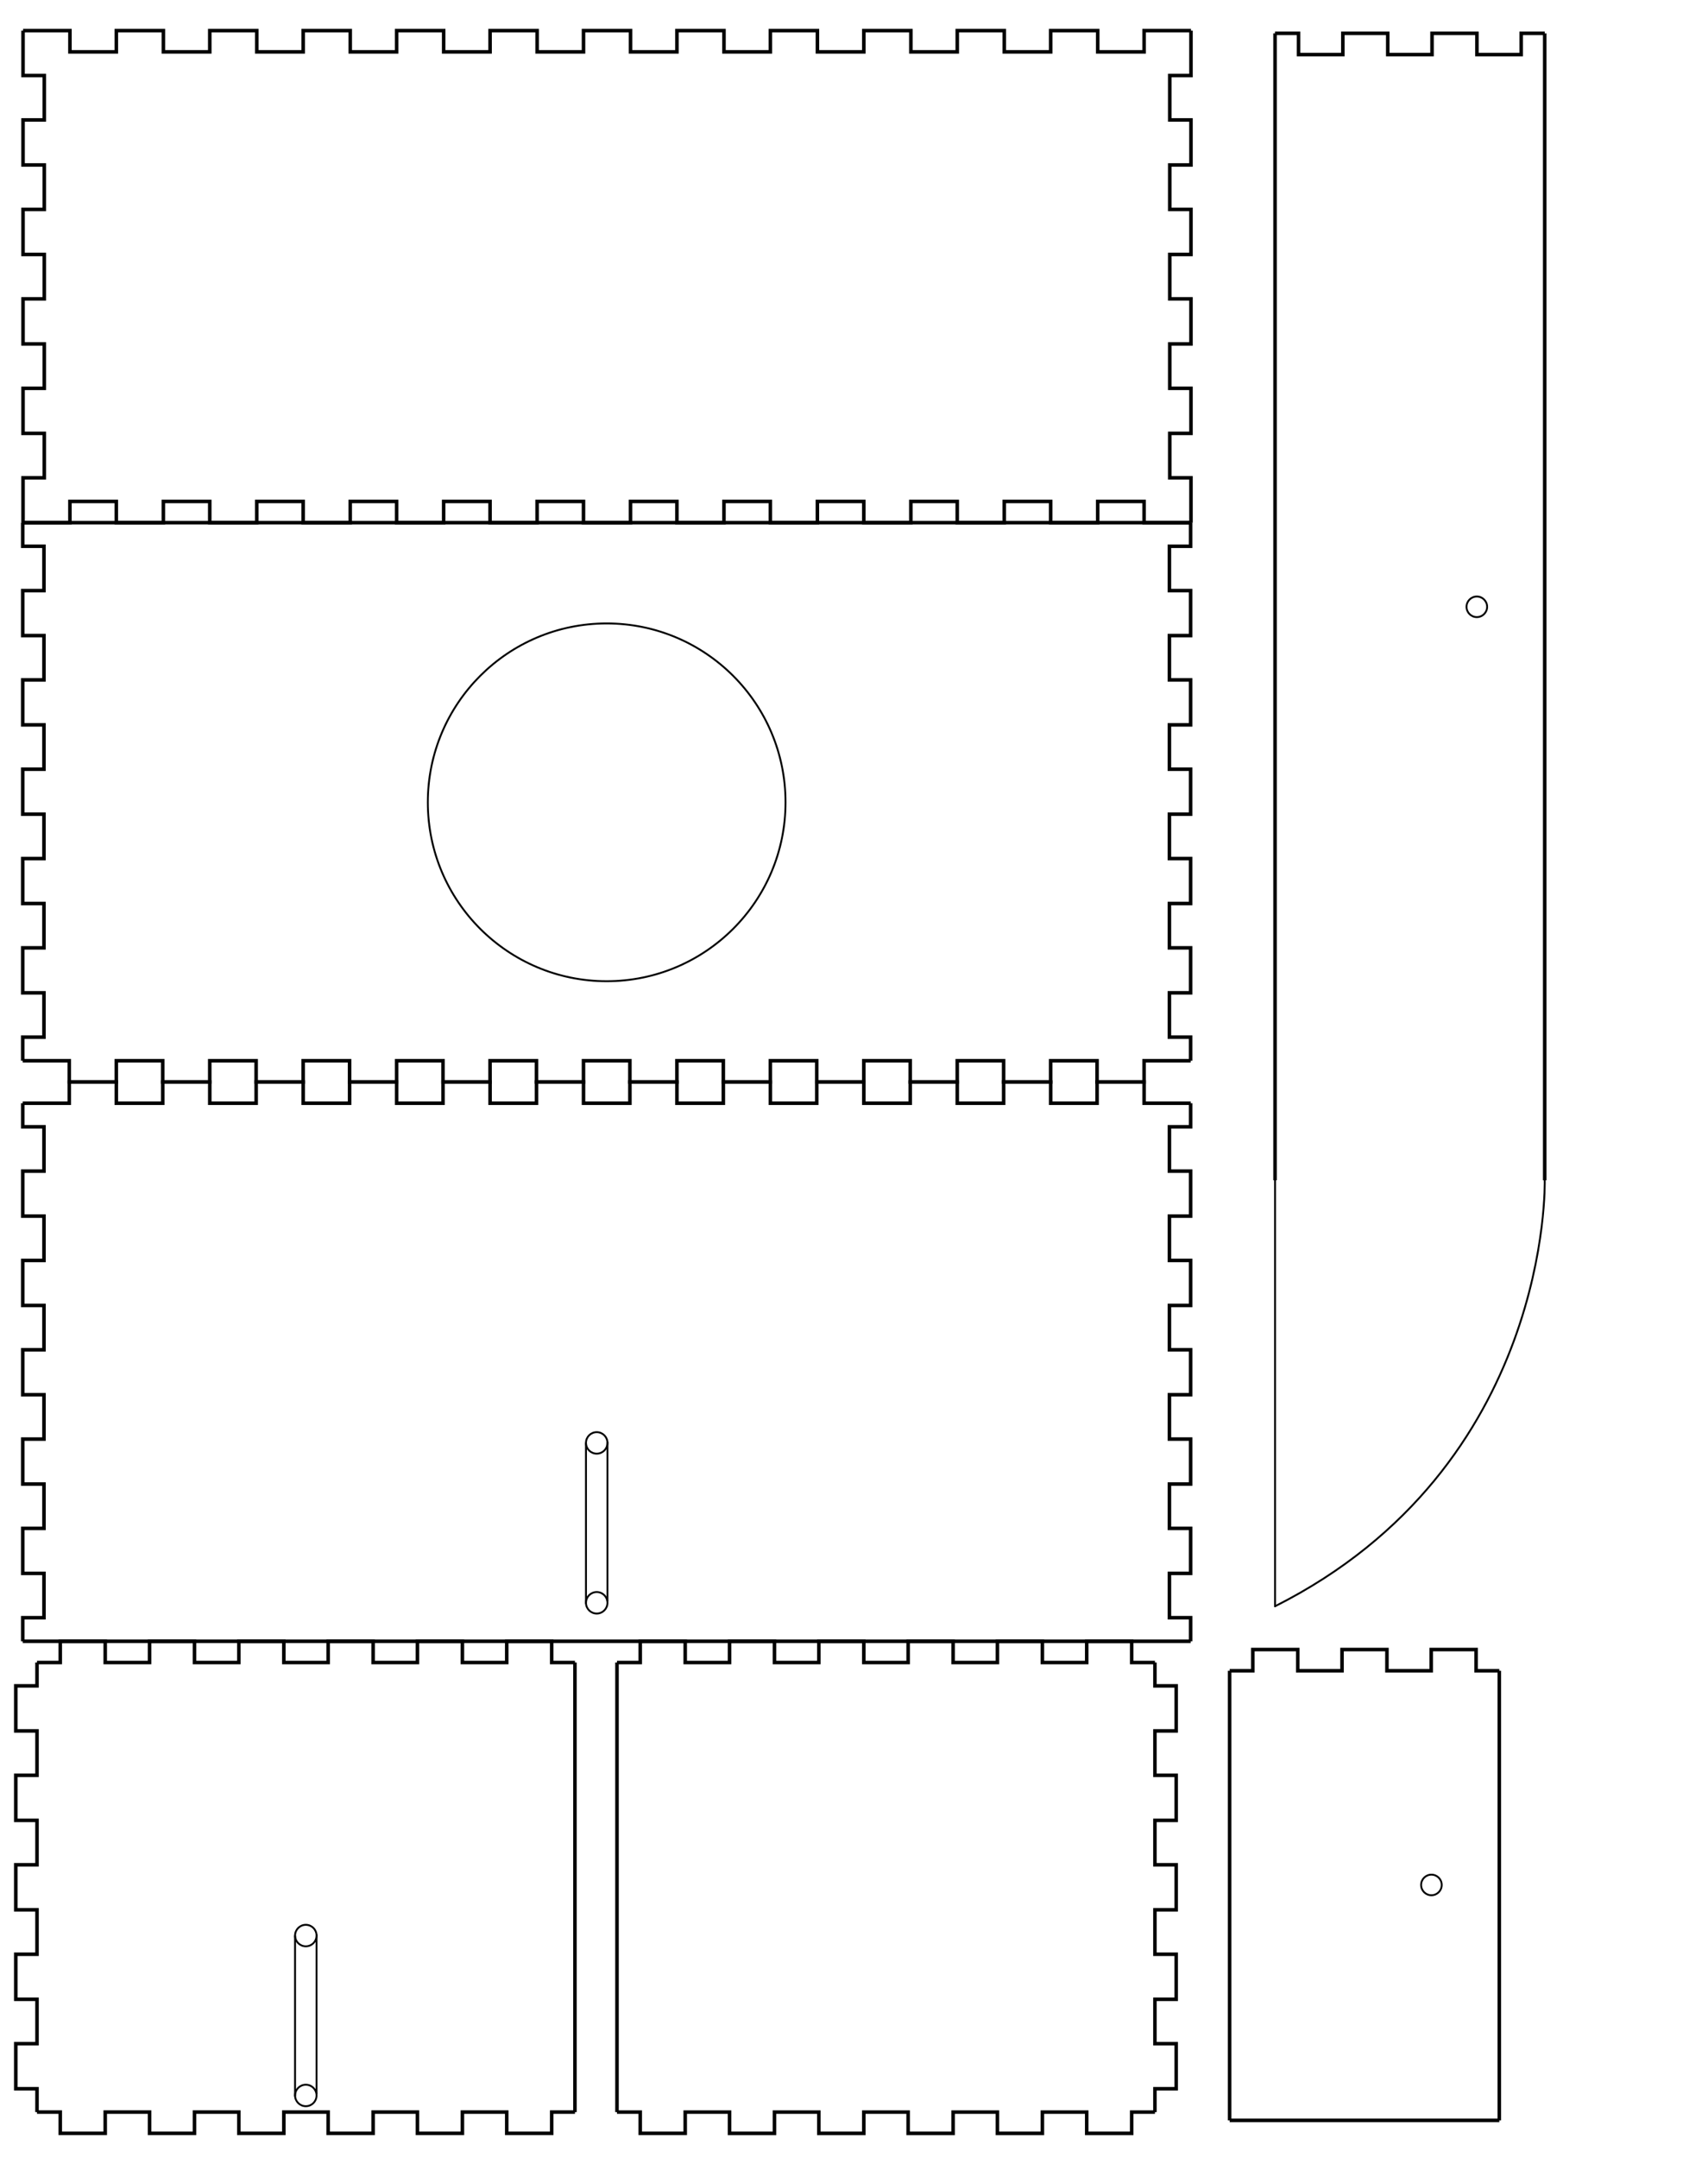 <?xml version="1.0" encoding="UTF-8" standalone="no"?>
<svg
   xmlns:dc="http://purl.org/dc/elements/1.1/"
   xmlns:cc="http://creativecommons.org/ns#"
   xmlns:rdf="http://www.w3.org/1999/02/22-rdf-syntax-ns#"
   xmlns:svg="http://www.w3.org/2000/svg"
   xmlns="http://www.w3.org/2000/svg"
   xmlns:sodipodi="http://sodipodi.sourceforge.net/DTD/sodipodi-0.dtd"
   xmlns:inkscape="http://www.inkscape.org/namespaces/inkscape"
   width="19in"
   height="24in"
   viewBox="0 0 482.6 609.6"
   version="1.1"
   id="svg27734"
   inkscape:version="1.0.1 (3bc2e813f5, 2020-09-07)"
   sodipodi:docname="MdfDustHood_PushThroughSlot.svg">
  <defs
     id="defs27728" />
  <sodipodi:namedview
     id="base"
     pagecolor="#ffffff"
     bordercolor="#00ff00"
     borderopacity="1"
     inkscape:pageopacity="0.0"
     inkscape:pageshadow="2"
     inkscape:zoom="0.35"
     inkscape:cx="217.1046"
     inkscape:cy="1039.8738"
     inkscape:document-units="mm"
     inkscape:current-layer="layer1"
     inkscape:document-rotation="0"
     showgrid="false"
     units="in"
     inkscape:pagecheckerboard="false"
     inkscape:showpageshadow="false"
     borderlayer="false"
     inkscape:window-width="2131"
     inkscape:window-height="1368"
     inkscape:window-x="1273"
     inkscape:window-y="1080"
     inkscape:window-maximized="0"
     inkscape:snap-midpoints="true"
     inkscape:object-paths="true" />
  <g
     inkscape:label="Layer 1"
     inkscape:groupmode="layer"
     id="layer1">
    <g
       id="panel3122"
       transform="translate(-651.976,305.553)">
      <path
         style="fill:none;stroke:#000000;stroke-width:1"
         d="m 658.4,6.1 h 13.155 v -6 h 13.29 v 6 h 13.11 v -6 h 13.29 v 6 h 13.11 v -6 h 13.29 v 6 h 13.11 v -6 h 13.29 v 6 h 13.11 v -6 h 13.29 v 6 h 13.11 v -6 h 13.29 v 6 h 13.11 v -6 h 13.29 v 6 h 13.11 v -6 h 13.29 v 6 h 13.11 v -6 h 13.29 v 6 h 13.11 v -6 h 13.29 v 6 h 13.11 v -6 h 13.29 v 6 h 13.11 v -6 h 13.29 v 6 H 988.4"
         id="path1031" />
      <path
         style="fill:none;stroke:#000000;stroke-width:1"
         d="m 988.4,6.1 v 6.66 h -6 v 12.525 h 6 v 12.705 h -6 v 12.525 h 6 v 12.705 h -6 v 12.525 h 6 v 12.705 h -6 v 12.525 h 6 v 12.705 h -6 v 12.526 h 6 v 12.705 h -6 v 12.526 h 6 v 6.66"
         id="path1033" />
      <path
         style="fill:none;stroke:#000000;stroke-width:1"
         d="m 988.4,158.1 h -13.155 v 0 h -13.29 v 0 h -13.11 v 0 h -13.29 v 0 h -13.11 v 0 h -13.29 v 0 h -13.11 v 0 h -13.29 v 0 h -13.11 v 0 h -13.29 v 0 h -13.11 v 0 h -13.29 v 0 h -13.11 v 0 h -13.29 v 0 h -13.11 v 0 h -13.29 v 0 h -13.11 v 0 h -13.29 v 0 h -13.11 v 0 h -13.29 v 0 h -13.11 v 0 h -13.29 v 0 h -13.11 v 0 h -13.29 v 0 H 658.4"
         id="path1035" />
      <path
         style="fill:none;stroke:#000000;stroke-width:1"
         d="m 658.4,158.1 v -6.66 h 6 v -12.526 h -6 v -12.705 h 6 v -12.526 h -6 v -12.705 h 6 V 88.453 h -6 V 75.747 h 6 V 63.222 h -6 V 50.517 h 6 V 37.991 h -6 V 25.286 h 6 V 12.76 h -6 V 6.1"
         id="path1037" />
    </g>
    <g
       id="panel1047"
       transform="translate(-161.868,463.553)">
      <path
         style="fill:none;stroke:#000000;stroke-width:1"
         d="m 336.2,6.1 h 6.57 v -6 h 12.706 v 6 h 12.525 v -6 h 12.706 v 6 h 12.525 v -6 h 12.705 v 6 h 12.526 v -6 h 12.705 v 6 h 12.525 v -6 h 12.706 v 6 h 12.525 v -6 h 12.706 v 6 h 6.57"
         id="path1040" />
      <path
         style="fill:none;stroke:#000000;stroke-width:1"
         d="m 488.2,6.1 v 6.591 h 6 v 12.726 h -6 v 12.546 h 6 v 12.726 h -6 v 12.546 h 6 v 12.726 h -6 v 12.546 h 6 v 12.726 h -6 v 12.546 h 6 v 12.727 h -6 v 6.591"
         id="path1042" />
      <path
         style="fill:none;stroke:#000000;stroke-width:1"
         d="m 488.2,133.1 h -6.57 v 6 h -12.706 v -6 h -12.525 v 6 h -12.706 v -6 h -12.525 v 6 h -12.705 v -6 h -12.526 v 6 h -12.705 v -6 h -12.525 v 6 h -12.706 v -6 h -12.525 v 6 H 342.77 v -6 h -6.57"
         id="path1044" />
      <path
         style="fill:none;stroke:#000000;stroke-width:1"
         d="m 336.2,133.1 v -6.591 0 -12.727 0 -12.546 0 -12.726 0 -12.546 0 -12.726 0 -12.546 0 -12.726 0 -12.546 0 -12.726 0 V 6.1"
         id="path1046" />
    </g>
    <g
       id="panel7406"
       transform="translate(6.414,8.553)">
      <path
         style="fill:none;stroke:#000000;stroke-width:1"
         d="m 0.1,0.1 h 13.245 v 6 h 13.11 v -6 h 13.29 v 6 h 13.11 v -6 h 13.29 v 6 h 13.11 v -6 h 13.29 v 6 h 13.11 v -6 h 13.29 v 6 h 13.11 v -6 h 13.29 v 6 h 13.11 v -6 h 13.29 v 6 h 13.11 v -6 h 13.29 v 6 h 13.11 v -6 h 13.29 v 6 h 13.11 v -6 h 13.29 v 6 h 13.11 v -6 h 13.29 v 6 h 13.11 v -6 h 13.29 v 6 h 13.11 v -6 H 330.1"
         id="path1049" />
      <path
         style="fill:none;stroke:#000000;stroke-width:1"
         d="m 330.1,0.1 v 12.681 h -6 v 12.546 h 6 v 12.726 h -6 v 12.546 h 6 v 12.726 h -6 v 12.546 h 6 v 12.726 h -6 v 12.546 h 6 v 12.726 h -6 v 12.547 h 6 V 139.1"
         id="path1051" />
      <path
         style="fill:none;stroke:#000000;stroke-width:1"
         d="m 330.1,139.1 h -13.245 v -6 h -13.11 v 6 h -13.29 v -6 h -13.11 v 6 h -13.29 v -6 h -13.11 v 6 h -13.29 v -6 h -13.11 v 6 h -13.29 v -6 h -13.11 v 6 h -13.29 v -6 h -13.11 v 6 h -13.29 v -6 h -13.11 v 6 h -13.29 v -6 h -13.11 v 6 h -13.29 v -6 h -13.11 v 6 h -13.29 v -6 h -13.11 v 6 h -13.29 v -6 h -13.11 v 6 h -13.29 v -6 h -13.11 v 6 H 0.1"
         id="path1053" />
      <path
         style="fill:none;stroke:#000000;stroke-width:1"
         d="m 0.1,139.1 v -12.681 h 6 v -12.547 h -6 v -12.726 h 6 V 88.6 h -6 V 75.873 h 6 V 63.327 h -6 V 50.6 h 6 V 38.054 h -6 V 25.328 h 6 V 12.781 h -6 V 0.1"
         id="path1055" />
    </g>
    <g
       id="panel4503"
       transform="translate(-982.081,141.553)">
      <path
         style="fill:none;stroke:#000000;stroke-width:1"
         d="m 988.5,6.1 h 13.16 v 0 h 13.29 v 0 h 13.11 v 0 h 13.29 v 0 h 13.11 v 0 h 13.29 v 0 h 13.11 v 0 h 13.29 v 0 h 13.11 v 0 h 13.29 v 0 h 13.11 v 0 h 13.29 v 0 h 13.11 v 0 h 13.29 v 0 h 13.11 v 0 h 13.29 v 0 h 13.11 v 0 h 13.29 v 0 h 13.11 v 0 h 13.29 v 0 h 13.11 v 0 h 13.29 v 0 h 13.11 v 0 h 13.29 v 0 h 13.15"
         id="path1067" />
      <path
         style="fill:none;stroke:#000000;stroke-width:1"
         d="m 1318.5,6.1 v 6.66 h -6 v 12.525 h 6 v 12.705 h -6 v 12.525 h 6 v 12.705 h -6 v 12.525 h 6 v 12.705 h -6 v 12.525 h 6 v 12.705 h -6 v 12.526 h 6 v 12.705 h -6 v 12.526 h 6 v 6.66"
         id="path1069" />
      <path
         style="fill:none;stroke:#000000;stroke-width:1"
         d="m 1318.5,158.1 h -13.15 v 6 h -13.29 v -6 h -13.11 v 6 h -13.29 v -6 h -13.11 v 6 h -13.29 v -6 h -13.11 v 6 h -13.29 v -6 h -13.11 v 6 h -13.29 v -6 h -13.11 v 6 h -13.29 v -6 h -13.11 v 6 h -13.29 v -6 h -13.11 v 6 h -13.29 v -6 h -13.11 v 6 h -13.29 v -6 h -13.11 v 6 h -13.29 v -6 h -13.11 v 6 h -13.29 v -6 h -13.11 v 6 h -13.29 v -6 H 988.5"
         id="path1071" />
      <path
         style="fill:none;stroke:#000000;stroke-width:1"
         d="m 988.5,158.1 v -6.66 h 6 v -12.526 h -6 v -12.705 h 6 v -12.526 h -6 v -12.705 h 6 V 88.453 h -6 V 75.747 h 6 V 63.222 h -6 V 50.517 h 6 V 37.991 h -6 V 25.286 h 6 V 12.76 h -6 V 6.1"
         id="path1073" />
    </g>
    <g
       id="g1377"
       transform="translate(-12.829,132.566)">
      <g
         id="panel8660"
         transform="rotate(-90,578.393,224.227)">
        <path
           style="fill:none;stroke:#000000;stroke-width:1"
           d="m 336.2,6.1 h 6.591 v 0 h 12.727 v 0 h 12.546 v 0 h 12.726 v 0 h 12.547 v 0 h 12.726 v 0 h 12.547 v 0 h 12.726 v 0 h 12.546 v 0 h 12.727 v 0 h 6.591"
           id="path1247" />
        <path
           style="fill:none;stroke:#000000;stroke-width:1"
           d="m 463.2,6.1 v 6.555 h 6 v 12.69 h -6 v 12.51 h 6 v 12.69 h -6 v 12.51 h 6 v 12.69 h -6 V 82.3"
           id="path1249" />
        <path
           style="fill:none;stroke:#000000;stroke-width:1"
           d="m 463.2,82.3 h -6.591 v 0 h -12.727 v 0 h -12.546 v 0 H 418.61 v 0 h -12.547 v 0 h -12.726 v 0 H 380.79 v 0 h -12.726 v 0 h -12.546 v 0 h -12.727 v 0 H 336.2"
           id="path1251" />
        <path
           style="fill:none;stroke:#000000;stroke-width:1"
           d="m 336.2,82.3 v -6.555 0 -12.69 0 -12.51 0 -12.69 0 -12.51 0 -12.69 0 V 6.1"
           id="path1253" />
      </g>
      <circle
         style="fill:none;stroke:#000000;stroke-width:0.529;stroke-linecap:round"
         id="path1277"
         cx="417.28"
         cy="399.92"
         r="2.91" />
    </g>
    <path
       style="fill:none;stroke:#000000;stroke-width:1"
       d="m 436.466,9.42 v 13.155 0 13.29 0 13.11 0 13.29 0 13.11 0 13.29 0 13.11 0 13.29 0 13.11 0 13.29 0 13.11 0 13.29 0 13.11 0 13.29 0 13.11 0 13.29 0 13.11 0 13.29 0 13.11 0 13.29 0 13.11 0 13.29 0 13.11 0 13.29 0 7.155"
       id="path1256" />
    <path
       style="fill:none;stroke:#000000;stroke-width:1"
       d="m 360.266,333.42 v -7.155 0 -13.29 0 -13.11 0 -13.29 0 -13.11 0 -13.29 0 -13.11 0 -13.29 0 -13.11 0 -13.29 0 -13.11 0 -13.29 0 -13.11 0 -13.29 0 -13.11 0 -13.29 0 -13.11 0 -13.29 0 -13.11 0 -13.29 0 -13.11 0 -13.29 0 -13.11 0 -13.29 0 -13.155"
       id="path1260" />
    <path
       style="fill:none;stroke:#000000;stroke-width:1"
       d="m 360.266,9.42 h 6.645 v 6 h 12.51 v -6 h 12.69 v 6 h 12.51 v -6 h 12.69 v 6 h 12.51 v -6 h 6.645"
       id="path1262" />
    <circle
       style="fill:none;stroke:#000000;stroke-width:0.529;stroke-linecap:round"
       id="path1279"
       cx="-171.42"
       cy="417.28"
       r="2.91"
       transform="rotate(-90)" />
    <g
       id="g1329">
      <circle
         style="fill:none;stroke:#000000;stroke-width:0.529;stroke-linecap:round"
         id="path1307"
         cx="168.604"
         cy="407.61"
         r="3.037" />
      <path
         style="fill:none;stroke:#000000;stroke-width:0.529;stroke-linecap:round"
         d="m 171.637,407.45 v 44.77"
         id="path1309" />
      <circle
         style="fill:none;stroke:#000000;stroke-width:0.529;stroke-linecap:round"
         id="circle1311"
         cx="168.604"
         cy="452.778"
         r="3.037" />
      <path
         style="fill:none;stroke:#000000;stroke-width:0.529;stroke-linecap:round"
         d="M 165.568,452.893 V 407.725"
         id="path1313" />
    </g>
    <circle
       style="fill:none;stroke:#000000;stroke-width:0.529;stroke-linecap:round"
       id="path1323"
       cx="171.419"
       cy="226.653"
       r="50.535" />
    <g
       id="g1365"
       transform="translate(156.032,139.174)">
      <g
         id="panel6043"
         transform="translate(-645.876,324.378)">
        <path
           style="fill:none;stroke:#000000;stroke-width:1"
           d="m 500.3,6.1 h 6.57 v -6 h 12.706 v 6 h 12.525 v -6 h 12.706 v 6 h 12.525 v -6 h 12.705 v 6 h 12.526 v -6 h 12.705 v 6 h 12.525 v -6 h 12.706 v 6 h 12.525 v -6 h 12.706 v 6 h 6.57"
           id="path1058" />
        <path
           style="fill:none;stroke:#000000;stroke-width:1"
           d="m 652.3,6.1 v 6.591 0 12.726 0 12.546 0 12.726 0 12.546 0 12.726 0 12.546 0 12.726 0 12.546 0 12.727 0 6.591"
           id="path1060" />
        <path
           style="fill:none;stroke:#000000;stroke-width:1"
           d="m 652.3,133.1 h -6.57 v 6 h -12.706 v -6 h -12.525 v 6 h -12.706 v -6 h -12.525 v 6 h -12.705 v -6 h -12.526 v 6 h -12.705 v -6 h -12.525 v 6 h -12.706 v -6 h -12.525 v 6 H 506.87 v -6 h -6.57"
           id="path1062" />
        <path
           style="fill:none;stroke:#000000;stroke-width:1"
           d="m 500.3,133.1 v -6.591 h -6 v -12.727 h 6 v -12.546 h -6 V 88.51 h 6 V 75.963 h -6 V 63.237 h 6 V 50.691 h -6 V 37.964 h 6 V 25.418 h -6 V 12.691 h 6 V 6.1"
           id="path1064" />
      </g>
      <g
         id="g1352">
        <g
           id="g1339"
           transform="translate(-238.231)">
          <circle
             style="fill:none;stroke:#000000;stroke-width:0.529;stroke-linecap:round"
             id="circle1331"
             cx="168.604"
             cy="407.61"
             r="3.037" />
          <path
             style="fill:none;stroke:#000000;stroke-width:0.529;stroke-linecap:round"
             d="m 171.637,407.45 v 44.77"
             id="path1333" />
          <circle
             style="fill:none;stroke:#000000;stroke-width:0.529;stroke-linecap:round"
             id="circle1335"
             cx="168.604"
             cy="452.778"
             r="3.037" />
          <path
             style="fill:none;stroke:#000000;stroke-width:0.529;stroke-linecap:round"
             d="M 165.568,452.893 V 407.725"
             id="path1337" />
        </g>
      </g>
    </g>
    <path
       style="fill:none;stroke:#000000;stroke-width:0.529;stroke-linecap:round"
       d="m 436.466,333.42 c 0,0 2.175,80.842 -76.2,120.34"
       id="path1383"
       sodipodi:nodetypes="cc" />
    <path
       style="fill:none;stroke:#000000;stroke-width:0.529;stroke-linecap:round"
       d="M 360.266,453.76 V 333.42"
       id="path1387" />
  </g>
</svg>

